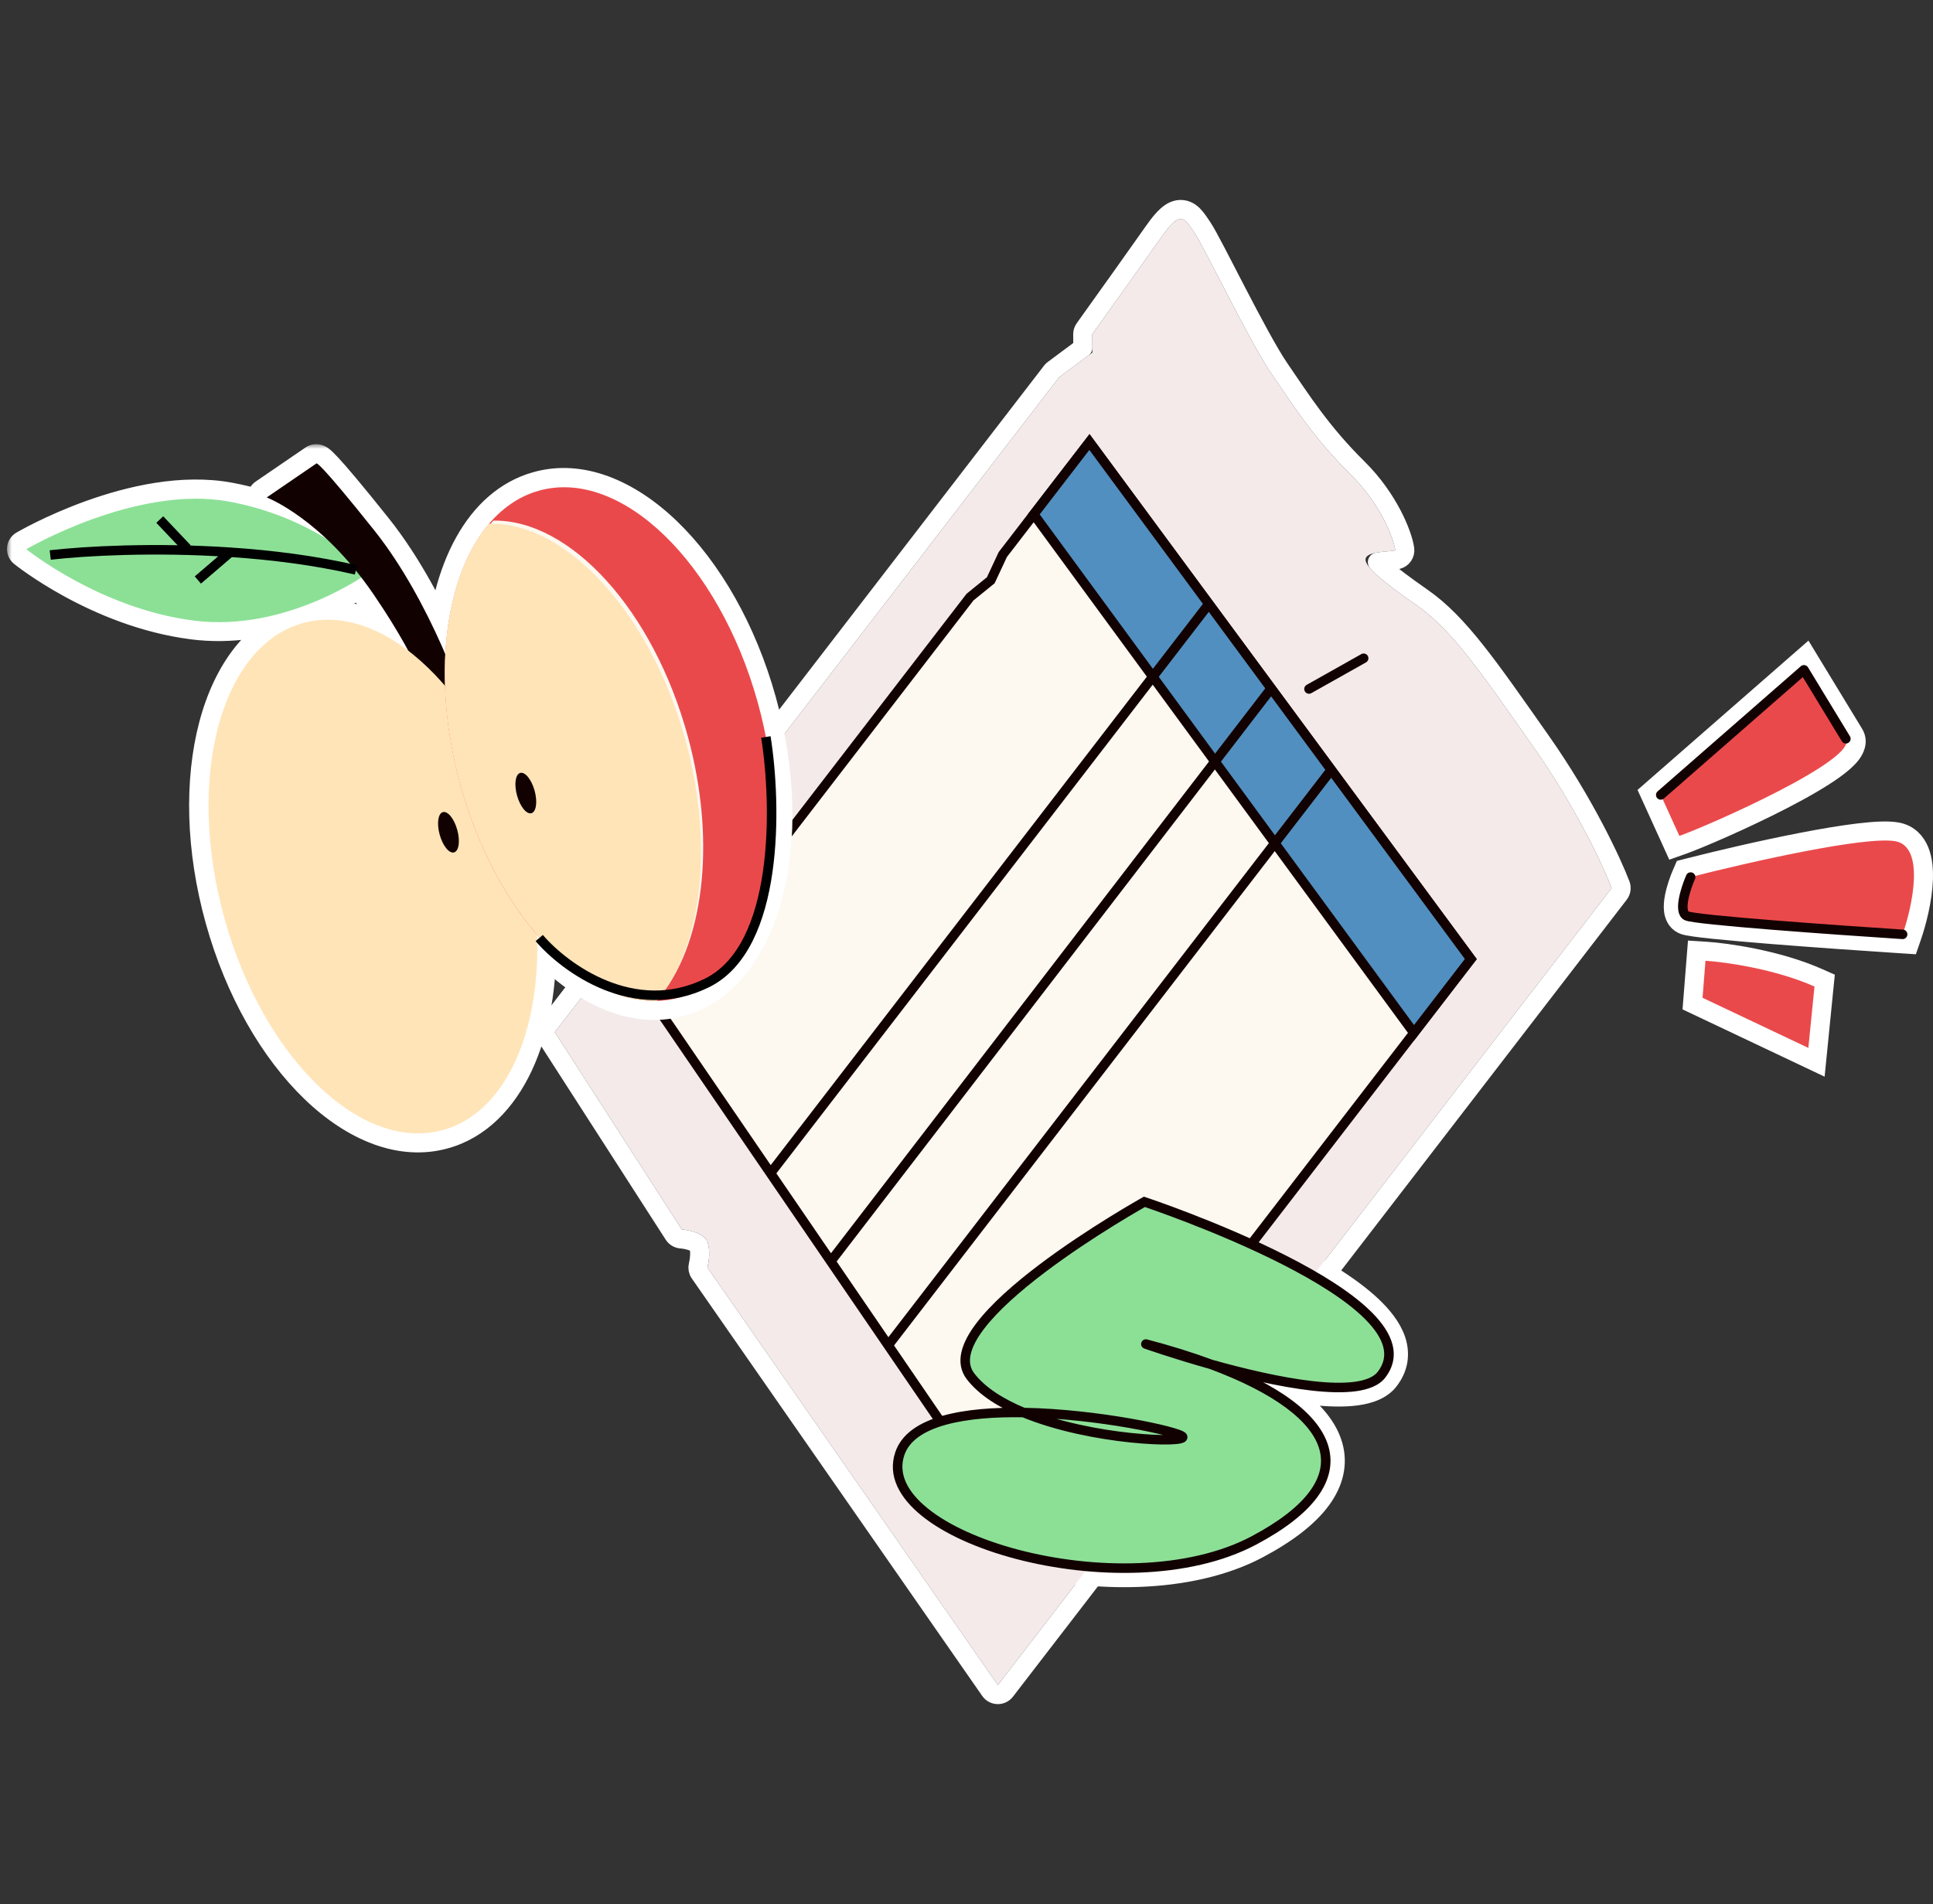 <svg width="203" height="200" viewBox="0 0 203 200" fill="none" xmlns="http://www.w3.org/2000/svg"><rect x="0" y="0" width="203" height="200" fill="#333333" stroke="none"/><mask id="path-1-outside-1_1051_4100" maskUnits="userSpaceOnUse" x="91.267" y="123.241" width="57" height="44" fill="black"><rect fill="white" x="91.267" y="123.241" width="57" height="44"/><path d="M101.927 144.57C97.539 138.865 120.184 126.241 120.184 126.241C120.184 126.241 151.143 136.527 145.081 144.4C142.983 147.125 133.769 145.159 127.199 143.317C140.873 148.403 143.605 155.485 131.676 161.81C117.962 169.083 91.507 161.465 94.501 152.679C95.68 149.218 101.387 148.268 107.487 148.372C105.16 147.408 103.15 146.16 101.927 144.57Z"/><path d="M107.487 148.372C114.624 151.33 124.734 151.617 124.182 150.904C123.772 150.372 115.306 148.506 107.487 148.372Z"/><path d="M120.337 141.177C120.337 141.177 123.303 142.225 127.199 143.317C125.152 142.556 122.861 141.839 120.337 141.177Z"/></mask><path d="M101.927 144.57C97.539 138.865 120.184 126.241 120.184 126.241C120.184 126.241 151.143 136.527 145.081 144.4C142.983 147.125 133.769 145.159 127.199 143.317C140.873 148.403 143.605 155.485 131.676 161.81C117.962 169.083 91.507 161.465 94.501 152.679C95.68 149.218 101.387 148.268 107.487 148.372C105.16 147.408 103.15 146.16 101.927 144.57Z" fill="#8CE096"/><path d="M107.487 148.372C114.624 151.33 124.734 151.617 124.182 150.904C123.772 150.372 115.306 148.506 107.487 148.372Z" fill="#8CE096"/><path d="M120.337 141.177C120.337 141.177 123.303 142.225 127.199 143.317C125.152 142.556 122.861 141.839 120.337 141.177Z" fill="#8CE096"/><path d="M138.101 152.459C138.239 152.994 138.784 153.315 139.319 153.177C139.854 153.039 140.175 152.493 140.037 151.959L138.101 152.459ZM139.069 152.209L140.037 151.959C139.539 150.032 138.103 148.279 136.013 146.713C133.912 145.139 131.058 143.686 127.547 142.38L127.199 143.317L126.85 144.254C130.255 145.521 132.918 146.894 134.814 148.314C136.72 149.742 137.762 151.149 138.101 152.459L139.069 152.209ZM120.184 126.241L120.815 124.343L119.979 124.066L119.21 124.494L120.184 126.241ZM101.927 144.57L103.512 143.351L103.512 143.351L101.927 144.57ZM124.182 150.904L125.765 149.68L125.765 149.68L124.182 150.904ZM94.501 152.679L92.608 152.034L92.608 152.034L94.501 152.679ZM131.676 161.81L132.613 163.577L132.613 163.577L131.676 161.81ZM120.337 141.177L120.845 139.242C119.807 138.97 118.74 139.564 118.425 140.589C118.11 141.614 118.659 142.705 119.67 143.063L120.337 141.177ZM145.081 144.4L146.666 145.62L145.081 144.4ZM120.184 126.241C119.21 124.494 119.21 124.494 119.209 124.495C119.209 124.495 119.209 124.495 119.208 124.495C119.207 124.496 119.206 124.497 119.204 124.498C119.201 124.5 119.196 124.502 119.19 124.506C119.178 124.512 119.16 124.522 119.138 124.535C119.092 124.561 119.026 124.598 118.941 124.646C118.77 124.744 118.523 124.885 118.211 125.067C117.588 125.431 116.705 125.956 115.661 126.603C113.577 127.893 110.827 129.686 108.203 131.671C105.609 133.634 103.011 135.88 101.335 138.091C100.5 139.192 99.788 140.42 99.5 141.708C99.194 143.075 99.372 144.528 100.342 145.79L101.927 144.57L103.512 143.351C103.385 143.186 103.311 142.996 103.403 142.581C103.514 142.087 103.851 141.392 104.522 140.508C105.857 138.747 108.098 136.767 110.617 134.861C113.105 132.978 115.742 131.258 117.767 130.003C118.777 129.377 119.63 128.871 120.227 128.522C120.526 128.348 120.761 128.213 120.92 128.122C121 128.077 121.061 128.043 121.101 128.02C121.121 128.009 121.136 128.001 121.145 127.995C121.15 127.992 121.153 127.991 121.156 127.989C121.157 127.989 121.157 127.988 121.158 127.988C121.158 127.988 121.158 127.988 121.158 127.988C121.158 127.988 121.158 127.988 120.184 126.241ZM101.927 144.57L100.342 145.79C101.875 147.783 104.259 149.199 106.721 150.22L107.487 148.372L108.253 146.524C106.061 145.616 104.425 144.537 103.512 143.351L101.927 144.57ZM107.487 148.372L106.721 150.22C110.535 151.8 115.056 152.641 118.509 153.004C120.242 153.186 121.77 153.255 122.866 153.224C123.386 153.21 123.926 153.171 124.365 153.07C124.516 153.035 124.989 152.927 125.413 152.587C125.655 152.394 126.071 151.971 126.179 151.276C126.293 150.545 125.998 149.982 125.765 149.68L124.182 150.904L122.6 152.127C122.401 151.869 122.12 151.349 122.227 150.659C122.329 150.004 122.719 149.62 122.915 149.463C123.115 149.303 123.292 149.232 123.349 149.21C123.422 149.182 123.467 149.172 123.468 149.172C123.472 149.171 123.458 149.174 123.421 149.18C123.385 149.185 123.335 149.191 123.271 149.197C123.14 149.21 122.968 149.22 122.755 149.226C121.887 149.25 120.545 149.196 118.927 149.026C115.679 148.684 111.576 147.902 108.253 146.524L107.487 148.372ZM124.182 150.904L125.765 149.68C125.43 149.248 124.988 149.04 124.902 148.997C124.717 148.906 124.52 148.828 124.34 148.764C123.974 148.633 123.515 148.499 123.001 148.366C121.962 148.098 120.567 147.8 118.957 147.518C115.74 146.956 111.562 146.441 107.521 146.372L107.487 148.372L107.453 150.372C111.231 150.436 115.195 150.922 118.268 151.459C119.804 151.727 121.09 152.004 121.999 152.239C122.458 152.358 122.789 152.458 122.995 152.531C123.102 152.569 123.136 152.587 123.124 152.581C123.118 152.578 123.07 152.554 123.001 152.507C122.952 152.474 122.774 152.352 122.6 152.127L124.182 150.904ZM107.487 148.372L107.521 146.372C104.391 146.319 101.216 146.529 98.607 147.263C96.072 147.976 93.523 149.349 92.608 152.034L94.501 152.679L96.394 153.324C96.658 152.548 97.552 151.715 99.69 151.114C101.754 150.533 104.482 150.321 107.453 150.372L107.487 148.372ZM94.501 152.679L92.608 152.034C91.457 155.411 93.322 158.341 95.861 160.391C98.434 162.469 102.185 164.114 106.314 165.201C114.523 167.362 125.139 167.541 132.613 163.577L131.676 161.81L130.739 160.043C124.499 163.352 115.03 163.359 107.332 161.332C103.507 160.326 100.348 158.873 98.374 157.279C96.366 155.658 96.048 154.34 96.394 153.324L94.501 152.679ZM131.676 161.81L132.613 163.577C135.726 161.927 138.083 160.127 139.54 158.157C141.044 156.124 141.613 153.857 140.964 151.556C140.345 149.362 138.71 147.469 136.536 145.856C134.341 144.228 131.419 142.753 127.896 141.443L127.199 143.317L126.502 145.192C129.815 146.424 132.363 147.741 134.153 149.069C135.965 150.413 136.831 151.639 137.114 152.641C137.366 153.537 137.236 154.545 136.324 155.778C135.366 157.073 133.591 158.531 130.739 160.043L131.676 161.81ZM127.199 143.317L127.896 141.443C125.778 140.655 123.422 139.919 120.845 139.242L120.337 141.177L119.829 143.111C122.299 143.76 124.527 144.457 126.502 145.192L127.199 143.317ZM120.337 141.177C119.67 143.063 119.67 143.063 119.671 143.063C119.671 143.063 119.671 143.063 119.671 143.063C119.671 143.063 119.671 143.063 119.672 143.063C119.672 143.063 119.673 143.064 119.674 143.064C119.676 143.065 119.678 143.065 119.682 143.067C119.688 143.069 119.698 143.072 119.71 143.076C119.734 143.085 119.77 143.097 119.816 143.114C119.908 143.146 120.043 143.192 120.217 143.251C120.564 143.369 121.065 143.537 121.69 143.74C122.937 144.145 124.679 144.688 126.659 145.243L127.199 143.317L127.739 141.391C125.822 140.854 124.133 140.327 122.924 139.935C122.32 139.739 121.836 139.577 121.505 139.464C121.34 139.408 121.213 139.364 121.128 139.335C121.085 139.32 121.053 139.309 121.032 139.301C121.022 139.298 121.014 139.295 121.009 139.293C121.007 139.293 121.005 139.292 121.004 139.292C121.004 139.291 121.003 139.291 121.003 139.291C121.003 139.291 121.003 139.291 121.003 139.291C121.003 139.291 121.003 139.291 121.003 139.291C121.003 139.291 121.003 139.291 120.337 141.177ZM127.199 143.317L126.659 145.243C129.977 146.173 134.045 147.159 137.593 147.558C139.36 147.757 141.098 147.823 142.593 147.621C144.013 147.43 145.65 146.94 146.666 145.62L145.081 144.4L143.497 143.18C143.464 143.222 143.162 143.508 142.059 143.657C141.03 143.796 139.661 143.766 138.041 143.583C134.815 143.22 130.991 142.303 127.739 141.391L127.199 143.317ZM145.081 144.4L146.666 145.62C147.792 144.157 148.112 142.504 147.689 140.86C147.297 139.337 146.311 137.987 145.17 136.834C142.884 134.524 139.342 132.383 135.813 130.586C132.239 128.766 128.49 127.207 125.649 126.106C124.225 125.555 123.021 125.116 122.172 124.814C121.747 124.663 121.411 124.546 121.179 124.467C121.063 124.427 120.973 124.397 120.912 124.376C120.881 124.366 120.858 124.358 120.841 124.352C120.833 124.349 120.827 124.347 120.822 124.346C120.82 124.345 120.818 124.344 120.817 124.344C120.816 124.344 120.816 124.344 120.815 124.344C120.815 124.343 120.815 124.343 120.184 126.241C119.553 128.139 119.553 128.139 119.553 128.139C119.553 128.139 119.553 128.139 119.554 128.139C119.554 128.14 119.555 128.14 119.557 128.14C119.56 128.141 119.565 128.143 119.571 128.145C119.585 128.15 119.606 128.157 119.633 128.166C119.689 128.185 119.772 128.213 119.881 128.25C120.1 128.326 120.423 128.437 120.833 128.583C121.653 128.875 122.821 129.301 124.204 129.836C126.979 130.911 130.591 132.415 133.998 134.15C137.452 135.909 140.513 137.815 142.327 139.648C143.236 140.567 143.675 141.312 143.815 141.858C143.925 142.284 143.886 142.674 143.497 143.18L145.081 144.4Z" fill="white" mask="url(#path-1-outside-1_1051_4100)"/><path d="M161.037 78.459C165.524 84.846 168.382 91.005 169.25 93.286L104.793 177L74.293 133.147C74.433 132.621 74.627 131.342 74.288 130.436C73.95 129.53 72.354 129.195 71.599 129.141L58.264 108.416L111.231 39.623L114.721 37.03L114.704 35.112C116.47 32.645 120.402 27.142 122.001 24.859C123.999 22.005 124.394 22.915 125.426 24.421C126.458 25.928 131.187 35.832 133.528 39.262C135.869 42.691 138.037 46.087 141.885 49.889C144.963 52.931 146.348 56.496 146.533 57.81C145.916 57.964 143.963 57.898 143.5 58.5C142.921 59.252 145.083 61.006 148.776 63.585C152.47 66.164 155.427 70.475 161.037 78.459Z" fill="#F4EAEA"/><path d="M122.575 22.622C122.992 22.257 123.54 21.931 124.198 22.013C124.829 22.091 125.25 22.512 125.5 22.808C125.757 23.111 126.022 23.522 126.251 23.856C126.551 24.294 127.071 25.259 127.684 26.43C128.309 27.625 129.076 29.121 129.874 30.66C131.488 33.773 133.226 37.044 134.354 38.698C136.708 42.147 138.822 45.456 142.588 49.178C144.211 50.782 145.385 52.52 146.18 54.032C146.964 55.525 147.41 56.859 147.523 57.671C147.594 58.177 147.272 58.656 146.775 58.78C146.531 58.841 146.208 58.871 145.953 58.894C145.662 58.92 145.372 58.943 145.083 58.98C144.922 59 144.777 59.023 144.65 59.048C144.782 59.202 144.965 59.393 145.213 59.621C146.087 60.425 147.5 61.473 149.349 62.765C151.309 64.133 153.042 65.941 154.972 68.374C156.897 70.801 159.059 73.905 161.854 77.884C166.392 84.341 169.288 90.574 170.185 92.93C170.308 93.254 170.254 93.62 170.042 93.895L105.586 177.61C105.392 177.863 105.088 178.008 104.77 178C104.451 177.992 104.155 177.833 103.973 177.571L73.473 133.719C73.305 133.478 73.251 133.174 73.326 132.891C73.379 132.693 73.451 132.312 73.471 131.887C73.492 131.449 73.453 131.057 73.352 130.786C73.341 130.759 73.222 130.586 72.744 130.404C72.32 130.243 71.832 130.161 71.527 130.139C71.213 130.116 70.928 129.947 70.758 129.683L64.09 119.319C64.089 119.318 64.088 119.317 64.088 119.316L57.423 108.957C57.194 108.602 57.214 108.141 57.472 107.806L98.039 55.117L110.438 39.013L110.529 38.909C110.562 38.877 110.598 38.848 110.635 38.82L113.578 36.633C113.593 36.62 113.609 36.608 113.625 36.597L113.699 36.543L113.717 36.53L113.704 35.12C113.702 34.908 113.767 34.701 113.891 34.529C115.658 32.062 119.587 26.563 121.182 24.285C121.694 23.553 122.149 22.995 122.575 22.622Z" stroke="white" stroke-width="2" stroke-linecap="round" stroke-linejoin="round"/><path d="M193.85 77.599C195.165 79.765 179.565 86.669 176.366 87.804L174.409 83.5L189.447 70.359L193.85 77.599Z" fill="#EA494B"/><path d="M199.104 88.376C196.048 87.747 183.459 90.615 177.547 92.127C177.035 93.301 176.235 95.758 177.125 96.196C178.016 96.634 192.619 97.676 199.809 98.142C200.847 95.148 202.16 89.004 199.104 88.376Z" fill="#EA494B"/><path d="M179.107 100.919C181.194 101.053 186.405 101.782 190.554 103.622L189.91 110.071L178.799 104.808L179.107 100.919Z" fill="#EA494B"/><path d="M179.171 99.92C181.32 100.059 186.661 100.801 190.959 102.708L191.622 103.001L191.549 103.721L190.905 110.17L190.764 111.583L189.482 110.975L178.371 105.711L177.748 105.417L177.802 104.729L178.11 100.839L178.188 99.857L179.171 99.92ZM195.159 87.491C196.845 87.289 198.36 87.202 199.305 87.396C200.467 87.635 201.188 88.422 201.575 89.368C201.943 90.27 202.031 91.355 201.991 92.41C201.91 94.534 201.29 96.923 200.753 98.47L200.504 99.189L199.744 99.14C196.146 98.907 190.692 98.53 186.025 98.156C183.692 97.969 181.549 97.781 179.931 97.614C179.123 97.53 178.437 97.451 177.919 97.376C177.662 97.34 177.435 97.302 177.25 97.265C177.106 97.236 176.873 97.186 176.684 97.093C176.025 96.769 175.814 96.126 175.752 95.675C175.689 95.21 175.743 94.704 175.828 94.253C175.999 93.338 176.356 92.354 176.629 91.727L176.825 91.279L177.298 91.158C180.268 90.398 184.914 89.298 189.207 88.466C191.352 88.05 193.423 87.699 195.159 87.491ZM190.301 69.839L194.705 77.08C195.221 77.93 194.745 78.775 194.4 79.223C194.005 79.735 193.399 80.254 192.712 80.755C191.321 81.771 189.339 82.901 187.26 83.976C183.096 86.13 178.354 88.16 176.701 88.747L175.835 89.053L175.456 88.218L173.499 83.914L173.19 83.237L173.75 82.747L188.789 69.606L189.684 68.824L190.301 69.839Z" fill="#EA494B" stroke="white" stroke-width="2"/><path d="M177.547 92.127C177.036 93.301 176.236 95.758 177.126 96.197C178.016 96.635 192.619 97.676 199.809 98.143" stroke="#120101" stroke-linecap="round" stroke-linejoin="round"/><path d="M193.85 77.599L189.447 70.359L174.409 83.5" stroke="#120101" stroke-linecap="round" stroke-linejoin="round"/><path d="M154.462 100.738L107.361 161.912L68.856 105.596L101.868 62.719L103.959 61.024L104.048 60.952L104.097 60.848L105.31 58.25L114.411 46.43L154.462 100.738Z" fill="#FDF8F0" stroke="#120101"/><path d="M154.462 100.738L148.486 108.499L108.563 54.025L114.411 46.43L154.462 100.738Z" fill="#518FC0" stroke="#120101"/><path d="M127.035 63.333L80.855 123.311" stroke="#120101"/><path d="M133.717 72.03L87.185 132.567" stroke="#120101"/><path d="M139.819 80.856L93.227 141.369" stroke="#120101"/><path d="M101.927 144.57C97.539 138.865 120.184 126.241 120.184 126.241C120.184 126.241 151.143 136.527 145.081 144.4C142.983 147.125 133.769 145.159 127.199 143.317C140.873 148.403 143.605 155.485 131.676 161.81C117.962 169.083 91.507 161.465 94.501 152.679C95.68 149.218 101.387 148.268 107.487 148.372C105.16 147.408 103.15 146.16 101.927 144.57Z" fill="#8CE096"/><path d="M107.487 148.372C114.624 151.33 124.734 151.617 124.182 150.904C123.772 150.372 115.306 148.506 107.487 148.372Z" fill="#8CE096"/><path d="M120.337 141.177C120.337 141.177 123.303 142.225 127.199 143.317C125.152 142.556 122.861 141.839 120.337 141.177Z" fill="#8CE096"/><path d="M120.184 126.241L120.342 125.767L120.133 125.697L119.94 125.804L120.184 126.241ZM101.927 144.57L102.323 144.265L102.323 144.265L101.927 144.57ZM124.182 150.904L124.578 150.598L124.578 150.598L124.182 150.904ZM94.501 152.679L94.028 152.518L94.028 152.518L94.501 152.679ZM131.676 161.81L131.91 162.252L131.91 162.252L131.676 161.81ZM120.337 141.177L120.464 140.693C120.204 140.625 119.938 140.774 119.859 141.03C119.78 141.286 119.917 141.559 120.17 141.648L120.337 141.177ZM145.081 144.4L145.478 144.705L145.081 144.4ZM138.585 152.334C138.654 152.602 138.927 152.762 139.194 152.693C139.461 152.624 139.622 152.351 139.553 152.084L138.585 152.334ZM120.184 126.241C119.94 125.804 119.94 125.805 119.94 125.805C119.94 125.805 119.94 125.805 119.939 125.805C119.938 125.806 119.937 125.806 119.936 125.807C119.933 125.809 119.929 125.811 119.923 125.814C119.912 125.82 119.895 125.83 119.874 125.842C119.83 125.866 119.766 125.903 119.683 125.95C119.517 126.045 119.274 126.184 118.967 126.363C118.354 126.721 117.482 127.239 116.451 127.878C114.389 129.155 111.681 130.92 109.108 132.867C106.542 134.809 104.078 136.955 102.53 138.997C101.756 140.017 101.185 141.045 100.964 142.035C100.738 143.046 100.877 144.025 101.531 144.875L101.927 144.57L102.323 144.265C101.88 143.689 101.767 143.026 101.94 142.254C102.117 141.462 102.594 140.567 103.327 139.601C104.79 137.672 107.164 135.592 109.712 133.665C112.251 131.743 114.93 129.996 116.977 128.728C118 128.094 118.864 127.581 119.471 127.227C119.775 127.049 120.015 126.912 120.178 126.819C120.26 126.772 120.322 126.737 120.365 126.713C120.386 126.701 120.401 126.692 120.412 126.687C120.417 126.684 120.421 126.681 120.424 126.68C120.425 126.679 120.426 126.679 120.427 126.678C120.427 126.678 120.427 126.678 120.427 126.678C120.427 126.678 120.427 126.678 120.184 126.241ZM101.927 144.57L101.531 144.875C102.831 146.566 104.935 147.856 107.295 148.834L107.487 148.372L107.678 147.91C105.386 146.96 103.469 145.754 102.323 144.265L101.927 144.57ZM107.487 148.372L107.295 148.834C110.925 150.338 115.29 151.157 118.666 151.512C120.355 151.69 121.814 151.753 122.824 151.725C123.322 151.711 123.741 151.674 124.028 151.608C124.155 151.579 124.336 151.528 124.477 151.416C124.554 151.354 124.668 151.234 124.697 151.045C124.728 150.847 124.649 150.69 124.578 150.598L124.182 150.904L123.787 151.209C123.75 151.162 123.685 151.048 123.709 150.89C123.733 150.742 123.82 150.66 123.852 150.635C123.901 150.595 123.915 150.608 123.804 150.634C123.617 150.677 123.28 150.712 122.796 150.725C121.843 150.752 120.431 150.692 118.77 150.517C115.445 150.168 111.186 149.364 107.678 147.91L107.487 148.372ZM124.182 150.904L124.578 150.598C124.475 150.465 124.322 150.384 124.235 150.341C124.124 150.286 123.988 150.231 123.836 150.177C123.53 150.067 123.119 149.946 122.625 149.819C121.635 149.563 120.281 149.273 118.699 148.996C115.536 148.443 111.438 147.94 107.495 147.872L107.487 148.372L107.478 148.872C111.355 148.938 115.399 149.435 118.527 149.981C120.09 150.254 121.417 150.539 122.375 150.787C122.855 150.911 123.234 151.024 123.5 151.119C123.634 151.166 123.729 151.206 123.791 151.237C123.878 151.28 123.838 151.276 123.787 151.209L124.182 150.904ZM107.487 148.372L107.495 147.872C104.425 147.82 101.418 148.031 99.013 148.707C96.627 149.378 94.698 150.549 94.028 152.518L94.501 152.679L94.974 152.84C95.483 151.348 96.997 150.313 99.284 149.67C101.552 149.032 104.448 148.82 107.478 148.872L107.487 148.372ZM94.501 152.679L94.028 152.518C93.178 155.009 94.464 157.335 96.804 159.224C99.152 161.121 102.681 162.693 106.696 163.75C114.713 165.861 124.899 165.97 131.91 162.252L131.676 161.81L131.442 161.369C124.739 164.923 114.84 164.86 106.95 162.783C103.011 161.746 99.63 160.222 97.432 158.446C95.225 156.664 94.326 154.742 94.974 152.84L94.501 152.679ZM131.676 161.81L131.91 162.252C134.925 160.653 137.064 158.982 138.334 157.265C139.616 155.532 140.02 153.737 139.52 151.963C139.028 150.216 137.681 148.573 135.643 147.061C133.599 145.546 130.818 144.13 127.373 142.848L127.199 143.317L127.024 143.786C130.417 145.047 133.105 146.424 135.047 147.864C136.994 149.309 138.149 150.785 138.558 152.234C138.959 153.657 138.664 155.137 137.53 156.67C136.385 158.218 134.392 159.804 131.442 161.369L131.676 161.81ZM127.199 143.317L127.373 142.848C125.309 142.081 123.001 141.359 120.464 140.693L120.337 141.177L120.21 141.661C122.721 142.32 124.996 143.031 127.024 143.786L127.199 143.317ZM120.337 141.177C120.17 141.648 120.17 141.648 120.17 141.648C120.17 141.648 120.17 141.648 120.17 141.648C120.171 141.648 120.171 141.649 120.171 141.649C120.171 141.649 120.172 141.649 120.173 141.649C120.174 141.65 120.176 141.651 120.179 141.652C120.185 141.654 120.194 141.657 120.206 141.661C120.229 141.669 120.263 141.681 120.308 141.696C120.398 141.728 120.53 141.773 120.7 141.831C121.041 141.947 121.536 142.113 122.152 142.313C123.386 142.713 125.108 143.25 127.064 143.799L127.199 143.317L127.334 142.836C125.394 142.292 123.685 141.759 122.461 141.362C121.849 141.163 121.359 140.999 121.022 140.884C120.854 140.827 120.724 140.782 120.636 140.752C120.592 140.737 120.559 140.725 120.536 140.717C120.525 140.713 120.517 140.71 120.511 140.708C120.509 140.707 120.507 140.707 120.505 140.706C120.505 140.706 120.504 140.706 120.504 140.706C120.504 140.706 120.504 140.706 120.503 140.706C120.503 140.706 120.503 140.706 120.503 140.706C120.503 140.705 120.503 140.706 120.337 141.177ZM127.199 143.317L127.064 143.799C130.357 144.722 134.334 145.682 137.761 146.068C139.473 146.26 141.073 146.313 142.393 146.135C143.694 145.959 144.83 145.546 145.478 144.705L145.081 144.4L144.685 144.095C144.284 144.616 143.481 144.979 142.259 145.144C141.056 145.306 139.548 145.262 137.873 145.074C134.526 144.697 130.61 143.754 127.334 142.836L127.199 143.317ZM145.081 144.4L145.478 144.705C146.327 143.601 146.542 142.421 146.236 141.234C145.938 140.077 145.158 138.954 144.104 137.889C141.995 135.758 138.633 133.705 135.133 131.923C131.621 130.134 127.923 128.596 125.107 127.505C123.698 126.959 122.508 126.525 121.67 126.227C121.251 126.078 120.919 125.963 120.692 125.886C120.579 125.847 120.492 125.817 120.432 125.797C120.403 125.787 120.38 125.78 120.365 125.775C120.357 125.772 120.352 125.77 120.348 125.769C120.346 125.768 120.344 125.768 120.343 125.767C120.343 125.767 120.342 125.767 120.342 125.767C120.342 125.767 120.342 125.767 120.184 126.241C120.026 126.716 120.026 126.716 120.027 126.716C120.027 126.716 120.027 126.716 120.027 126.716C120.028 126.716 120.03 126.717 120.031 126.717C120.035 126.719 120.04 126.72 120.048 126.723C120.062 126.728 120.084 126.735 120.113 126.745C120.17 126.764 120.256 126.793 120.368 126.832C120.592 126.908 120.919 127.022 121.335 127.17C122.166 127.465 123.347 127.896 124.746 128.438C127.545 129.522 131.209 131.046 134.679 132.814C138.161 134.587 141.402 136.581 143.393 138.593C144.389 139.599 145.033 140.571 145.268 141.484C145.495 142.366 145.351 143.23 144.685 144.095L145.081 144.4ZM139.069 152.209L139.553 152.084C139.094 150.311 137.757 148.645 135.713 147.114C133.663 145.578 130.857 144.144 127.373 142.848L127.199 143.317L127.024 143.786C130.456 145.062 133.167 146.456 135.114 147.914C137.066 149.376 138.206 150.87 138.585 152.334L139.069 152.209Z" fill="#120101"/><path d="M143.208 69.143L137.469 72.372" stroke="#120101" stroke-linecap="round"/><mask id="path-17-outside-2_1051_4100" maskUnits="userSpaceOnUse" x="0.732" y="46.656" width="83" height="75" fill="black"><rect fill="white" x="0.732" y="46.656" width="83" height="75"/><path fill-rule="evenodd" clip-rule="evenodd" d="M37.918 60.652C38.344 61.206 38.772 61.794 39.197 62.416C40.765 64.711 41.949 66.685 42.84 68.333C39.223 65.575 35.323 64.425 31.72 65.442C23.106 67.873 19.443 81.761 23.539 96.462C27.635 111.164 37.938 121.111 46.552 118.681C53.048 116.848 56.729 108.498 56.388 98.197C60.946 103.49 66.432 106.157 71.364 104.765C79.978 102.335 83.64 88.447 79.544 73.745C75.449 59.044 65.145 49.096 56.531 51.526C50.751 53.157 47.2 59.948 46.727 68.682C45.072 64.814 42.498 59.746 39.285 55.715C33.357 48.278 33.207 48.66 33.207 48.66L27.975 52.237C27.975 52.237 30.739 53.282 34.257 56.59C31.825 55.083 28.407 53.487 24.026 52.673C14.318 50.868 2.732 57.672 2.732 57.672C2.732 57.672 10.431 63.904 20.29 65.171C28.372 66.209 35.582 62.149 37.918 60.652Z"/></mask><path fill-rule="evenodd" clip-rule="evenodd" d="M37.918 60.652C38.344 61.206 38.772 61.794 39.197 62.416C40.765 64.711 41.949 66.685 42.84 68.333C39.223 65.575 35.323 64.425 31.72 65.442C23.106 67.873 19.443 81.761 23.539 96.462C27.635 111.164 37.938 121.111 46.552 118.681C53.048 116.848 56.729 108.498 56.388 98.197C60.946 103.49 66.432 106.157 71.364 104.765C79.978 102.335 83.64 88.447 79.544 73.745C75.449 59.044 65.145 49.096 56.531 51.526C50.751 53.157 47.2 59.948 46.727 68.682C45.072 64.814 42.498 59.746 39.285 55.715C33.357 48.278 33.207 48.66 33.207 48.66L27.975 52.237C27.975 52.237 30.739 53.282 34.257 56.59C31.825 55.083 28.407 53.487 24.026 52.673C14.318 50.868 2.732 57.672 2.732 57.672C2.732 57.672 10.431 63.904 20.29 65.171C28.372 66.209 35.582 62.149 37.918 60.652Z" fill="white"/><path d="M3.027 58.938C3.579 58.965 4.048 58.541 4.076 57.989C4.104 57.438 3.679 56.968 3.127 56.94L3.027 58.938ZM3.005 56.934C2.454 56.907 1.984 57.331 1.956 57.883C1.929 58.434 2.353 58.904 2.905 58.932L3.005 56.934ZM10.698 61.79C10.222 62.071 10.064 62.684 10.345 63.16C10.625 63.635 11.238 63.793 11.714 63.513L10.698 61.79ZM11.765 63.483C12.241 63.202 12.399 62.589 12.118 62.113C11.838 61.637 11.225 61.479 10.749 61.76L11.765 63.483ZM3.077 57.939L3.127 56.94L3.005 56.934L2.955 57.933L2.905 58.932L3.027 58.938L3.077 57.939ZM11.206 62.651L11.714 63.513L11.765 63.483L11.257 62.621L10.749 61.76L10.698 61.79L11.206 62.651ZM39.197 62.416L40.848 61.288L40.848 61.288L39.197 62.416ZM37.918 60.652L39.503 59.433C38.87 58.61 37.713 58.408 36.839 58.968L37.918 60.652ZM42.84 68.333L41.627 69.924C42.376 70.495 43.423 70.466 44.139 69.853C44.856 69.241 45.047 68.211 44.599 67.382L42.84 68.333ZM31.72 65.442L32.263 67.367L32.263 67.367L31.72 65.442ZM23.539 96.462L21.612 96.999L21.612 96.999L23.539 96.462ZM46.552 118.681L47.095 120.606L47.095 120.606L46.552 118.681ZM56.388 98.197L57.904 96.892C57.35 96.249 56.452 96.025 55.661 96.334C54.871 96.642 54.361 97.415 54.389 98.263L56.388 98.197ZM71.364 104.765L71.907 106.69L71.907 106.69L71.364 104.765ZM56.531 51.526L57.075 53.451L57.075 53.451L56.531 51.526ZM46.727 68.682L44.889 69.469C45.255 70.324 46.161 70.814 47.076 70.652C47.991 70.49 48.674 69.718 48.724 68.79L46.727 68.682ZM39.285 55.715L37.721 56.962L37.721 56.962L39.285 55.715ZM33.207 48.66L34.336 50.31C34.667 50.084 34.923 49.763 35.069 49.389L33.207 48.66ZM27.975 52.237L26.846 50.587C26.231 51.007 25.901 51.735 25.989 52.475C26.078 53.215 26.571 53.844 27.268 54.108L27.975 52.237ZM34.257 56.59L33.203 58.29C34.077 58.831 35.218 58.622 35.843 57.807C36.469 56.992 36.375 55.836 35.627 55.133L34.257 56.59ZM24.026 52.673L24.391 50.706L24.391 50.706L24.026 52.673ZM2.732 57.672L1.719 55.948C1.153 56.28 0.786 56.869 0.738 57.523C0.689 58.178 0.964 58.814 1.474 59.227L2.732 57.672ZM20.29 65.171L20.035 67.154L20.035 67.154L20.29 65.171ZM39.197 62.416L40.848 61.288C40.401 60.634 39.952 60.016 39.503 59.433L37.918 60.652L36.333 61.872C36.736 62.396 37.142 62.953 37.546 63.545L39.197 62.416ZM42.84 68.333L44.599 67.382C43.674 65.669 42.453 63.636 40.848 61.288L39.197 62.416L37.546 63.545C39.077 65.785 40.224 67.7 41.08 69.284L42.84 68.333ZM31.72 65.442L32.263 67.367C35.063 66.577 38.32 67.402 41.627 69.924L42.84 68.333L44.052 66.743C40.125 63.748 35.583 62.274 31.176 63.517L31.72 65.442ZM23.539 96.462L25.465 95.925C23.496 88.856 23.422 82.075 24.797 76.861C26.186 71.593 28.918 68.311 32.263 67.367L31.72 65.442L31.176 63.517C25.907 65.004 22.501 69.881 20.929 75.841C19.343 81.853 19.486 89.367 21.612 96.999L23.539 96.462ZM46.552 118.681L46.009 116.756C42.667 117.699 38.645 116.327 34.74 112.557C30.875 108.825 27.435 102.995 25.465 95.925L23.539 96.462L21.612 96.999C23.739 104.631 27.499 111.126 31.962 115.435C36.386 119.707 41.823 122.093 47.095 120.606L46.552 118.681ZM56.388 98.197L54.389 98.263C54.552 103.179 53.748 107.513 52.223 110.765C50.7 114.016 48.539 116.042 46.009 116.756L46.552 118.681L47.095 120.606C51.062 119.487 53.989 116.422 55.845 112.463C57.699 108.508 58.565 103.515 58.387 98.131L56.388 98.197ZM71.364 104.765L70.821 102.84C66.995 103.92 62.252 101.943 57.904 96.892L56.388 98.197L54.873 99.502C59.639 105.038 65.869 108.394 71.907 106.69L71.364 104.765ZM79.544 73.745L77.618 74.282C79.587 81.351 79.662 88.132 78.286 93.347C76.897 98.615 74.166 101.896 70.821 102.84L71.364 104.765L71.907 106.69C77.176 105.203 80.583 100.326 82.154 94.367C83.74 88.354 83.597 80.841 81.471 73.208L79.544 73.745ZM56.531 51.526L57.075 53.451C60.416 52.508 64.438 53.88 68.343 57.65C72.209 61.382 75.648 67.213 77.618 74.282L79.544 73.745L81.471 73.208C79.345 65.576 75.585 59.082 71.121 54.772C66.697 50.501 61.261 48.114 55.988 49.601L56.531 51.526ZM46.727 68.682L48.724 68.79C49.184 60.306 52.578 54.72 57.075 53.451L56.531 51.526L55.988 49.601C48.923 51.595 45.216 59.591 44.73 68.574L46.727 68.682ZM39.285 55.715L37.721 56.962C40.775 60.794 43.266 65.679 44.889 69.469L46.727 68.682L48.566 67.895C46.877 63.95 44.22 58.699 40.849 54.469L39.285 55.715ZM33.207 48.66C35.069 49.389 35.062 49.408 35.054 49.426C35.052 49.433 35.044 49.451 35.038 49.464C35.027 49.489 35.015 49.515 35.003 49.541C34.977 49.593 34.948 49.646 34.915 49.701C34.849 49.81 34.767 49.92 34.666 50.027C34.46 50.248 34.206 50.417 33.927 50.524C33.391 50.73 32.928 50.647 32.718 50.592C32.493 50.533 32.335 50.448 32.267 50.409C32.188 50.364 32.136 50.326 32.118 50.313C32.078 50.282 32.182 50.358 32.56 50.763C33.283 51.537 34.762 53.251 37.721 56.962L39.285 55.715L40.849 54.469C37.879 50.743 36.32 48.929 35.485 48.034C35.085 47.605 34.782 47.312 34.528 47.12C34.441 47.054 34.149 46.832 33.732 46.723C33.507 46.664 33.035 46.582 32.494 46.79C32.212 46.898 31.957 47.069 31.749 47.29C31.649 47.398 31.567 47.509 31.5 47.618C31.467 47.672 31.438 47.726 31.412 47.778C31.399 47.804 31.387 47.83 31.376 47.855C31.371 47.868 31.363 47.886 31.36 47.893C31.353 47.911 31.345 47.93 33.207 48.66ZM27.975 52.237L29.104 53.888L34.336 50.31L33.207 48.66L32.078 47.009L26.846 50.587L27.975 52.237ZM34.257 56.59L35.627 55.133C33.753 53.371 32.065 52.198 30.822 51.456C30.2 51.085 29.689 50.822 29.322 50.647C29.139 50.559 28.991 50.494 28.883 50.448C28.829 50.425 28.785 50.407 28.752 50.394C28.735 50.387 28.721 50.381 28.709 50.377C28.703 50.375 28.698 50.373 28.694 50.371C28.692 50.37 28.69 50.369 28.688 50.369C28.687 50.368 28.686 50.368 28.685 50.368C28.685 50.367 28.684 50.367 28.684 50.367C28.683 50.367 28.683 50.367 27.975 52.237C27.268 54.108 27.267 54.108 27.267 54.108C27.267 54.108 27.266 54.107 27.266 54.107C27.265 54.107 27.264 54.107 27.264 54.107C27.263 54.106 27.262 54.106 27.261 54.105C27.259 54.105 27.258 54.104 27.258 54.104C27.257 54.104 27.259 54.105 27.263 54.106C27.271 54.11 27.29 54.117 27.319 54.129C27.376 54.154 27.471 54.196 27.602 54.258C27.863 54.382 28.263 54.587 28.772 54.891C29.79 55.498 31.242 56.501 32.887 58.047L34.257 56.59ZM24.026 52.673L23.66 54.639C27.761 55.401 30.948 56.892 33.203 58.29L34.257 56.59L35.31 54.89C32.703 53.275 29.054 51.573 24.391 50.706L24.026 52.673ZM2.732 57.672C3.745 59.397 3.744 59.397 3.744 59.398C3.744 59.398 3.744 59.398 3.744 59.398C3.743 59.398 3.743 59.398 3.744 59.398C3.744 59.398 3.745 59.397 3.747 59.396C3.75 59.394 3.756 59.391 3.765 59.385C3.783 59.375 3.811 59.359 3.85 59.337C3.928 59.293 4.047 59.226 4.204 59.141C4.519 58.97 4.985 58.724 5.578 58.432C6.765 57.847 8.446 57.085 10.414 56.378C14.412 54.943 19.33 53.834 23.66 54.639L24.026 52.673L24.391 50.706C19.014 49.707 13.284 51.098 9.063 52.614C6.921 53.382 5.099 54.209 3.81 54.843C3.165 55.161 2.65 55.432 2.294 55.627C2.115 55.724 1.976 55.801 1.879 55.856C1.831 55.883 1.793 55.905 1.766 55.921C1.753 55.928 1.742 55.934 1.734 55.939C1.73 55.941 1.727 55.943 1.725 55.945C1.723 55.945 1.722 55.946 1.721 55.947C1.721 55.947 1.72 55.947 1.72 55.947C1.72 55.948 1.719 55.948 2.732 57.672ZM20.29 65.171L20.545 63.187C15.944 62.596 11.798 60.836 8.769 59.189C7.263 58.37 6.052 57.59 5.224 57.02C4.811 56.734 4.494 56.502 4.284 56.344C4.18 56.266 4.102 56.206 4.052 56.167C4.028 56.148 4.01 56.134 3.999 56.125C3.994 56.121 3.991 56.118 3.989 56.117C3.989 56.117 3.988 56.116 3.988 56.116C3.988 56.117 3.989 56.117 3.989 56.117C3.989 56.117 3.989 56.117 3.989 56.117C3.99 56.118 3.99 56.118 2.732 57.672C1.474 59.227 1.474 59.227 1.475 59.228C1.475 59.228 1.475 59.228 1.476 59.229C1.476 59.229 1.477 59.23 1.478 59.231C1.48 59.232 1.483 59.234 1.486 59.237C1.492 59.242 1.499 59.248 1.509 59.255C1.528 59.271 1.555 59.292 1.589 59.319C1.657 59.372 1.755 59.447 1.88 59.541C2.13 59.729 2.491 59.994 2.954 60.312C3.877 60.949 5.208 61.806 6.859 62.704C10.145 64.49 14.777 66.479 20.035 67.154L20.29 65.171ZM37.918 60.652L36.839 58.968C34.592 60.408 27.896 64.132 20.545 63.187L20.29 65.171L20.035 67.154C28.848 68.287 36.572 63.89 38.997 62.336L37.918 60.652Z" fill="white" mask="url(#path-17-outside-2_1051_4100)"/><path d="M24.059 52.687C33.767 54.491 38.743 60.132 38.743 60.132C38.743 60.132 30.182 66.451 20.324 65.184C10.465 63.918 2.766 57.686 2.766 57.686C2.766 57.686 14.352 50.882 24.059 52.687Z" fill="#8CE096"/><path d="M39.231 62.43C33.76 54.426 28.009 52.251 28.009 52.251L33.241 48.673C33.241 48.673 33.391 48.292 39.319 55.729C45.246 63.166 49 74.133 48.822 74.58L45.493 74.536C45.493 74.536 44.702 70.435 39.231 62.43Z" fill="#120101"/><ellipse cx="16.206" cy="27.633" rx="16.206" ry="27.633" transform="matrix(-0.962 0.272 0.268 0.963 47.35 61.055)" fill="#FFE4B8"/><ellipse cx="16.206" cy="27.633" rx="16.206" ry="27.633" transform="matrix(-0.962 0.272 0.268 0.963 72.162 47.14)" fill="#EA494B"/><path d="M51.806 54.686C47.073 60.181 45.591 70.947 48.651 82.22C52.28 95.592 61.051 105.079 69.094 104.939C73.827 99.444 75.308 88.678 72.249 77.406C68.62 64.035 59.849 54.547 51.806 54.686Z" fill="#FDF8F0"/><path d="M51.351 55.007C46.655 60.534 45.245 71.309 48.38 82.561C52.098 95.907 60.933 105.335 68.974 105.142C73.67 99.614 75.079 88.839 71.945 77.588C68.227 64.242 59.393 54.814 51.351 55.007Z" fill="#FFE4B8"/><ellipse cx="0.957" cy="2.197" rx="0.957" ry="2.197" transform="matrix(-0.962 0.272 0.268 0.963 55.552 80.927)" fill="#120101"/><ellipse cx="0.957" cy="2.197" rx="0.957" ry="2.197" transform="matrix(-0.962 0.272 0.268 0.963 47.429 85.045)" fill="#120101"/><path d="M56.63 98.532C59.316 101.675 66.599 107.019 74.245 103.247C81.891 99.475 81.554 84.451 80.43 77.41" stroke="black"/><path d="M5.275 58.297C8.925 57.874 16.207 57.474 24.181 58.007M37.381 59.863C33.093 58.867 28.534 58.298 24.181 58.007M24.181 58.007L20.777 60.924" stroke="black"/><path d="M19.664 57.619L16.778 54.573" stroke="black"/></svg>